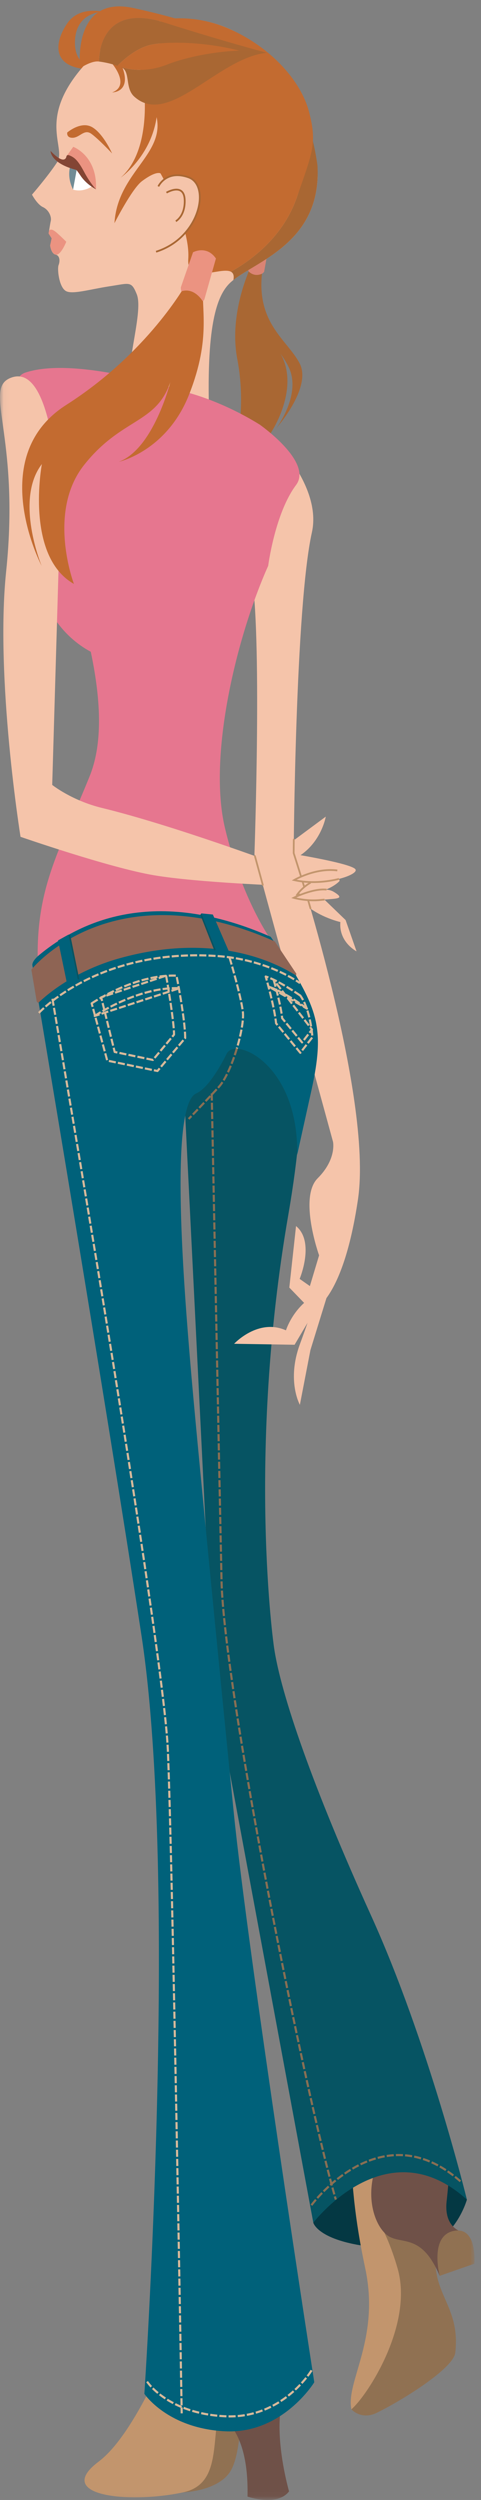 <svg xmlns="http://www.w3.org/2000/svg" xmlns:xlink="http://www.w3.org/1999/xlink" id="woman" width="68" height="353">
  <rect width="100%" height="100%" fill="#808080" stroke="none"/>
  <defs>
    <path id="a" d="M.06.903h67.019V352.94H.06z"/>
    <path id="c" d="M.06.903h67.019V352.94H.06z"/>
  </defs>
  <g fill="none" fill-rule="evenodd">
    <path fill="#C36B30" fill-rule="nonzero" d="M11.711 9.717s.01-.681-.276-1.065c-.437-.585-.89-1.28-.834-2.873.144-4.117 3.909-4.116 3.909-4.116S11.202.795 9.488 3.324c-1.714 2.53-2.182 5.822 2.223 6.393"/>
    <path fill="#A96733" fill-rule="nonzero" d="M38.878 48.936s1.623 1.923 2.155 3.438c1.329 3.788-1.995 8.117-1.995 8.117s5.108-5.749 3.322-9.181c-1.786-3.436-6.581-5.851-5.145-13.934l-1.426-.428s-3.578 6.825-2.238 13.78c1.34 6.956.262 16.443-4.645 19.151 0 0 8.601-4.599 11.117-12.451 1.869-5.828-1.145-8.492-1.145-8.492"/>
    <path fill="#DA8474" fill-rule="nonzero" d="M37.016 38.658c-.404.183-1.135.353-1.852-.314-.031-.029-.078-.261-.078-.261l.455-4.18s1.152 1.502 2.501.559l-.701 3.906s-.126.2-.325.29"/>
    <path fill="#043843" fill-rule="nonzero" d="M44.294 313.851s.877 3.599 13.498 3.71c6.256.054 8.215-6.968 8.215-6.968s-4.375-9.493-10.301-7.957c-5.925 1.535-11.412 11.215-11.412 11.215"/>
    <path fill="#C2956D" fill-rule="nonzero" d="M54.572 293.527s7.378 6.953 8.09 10.839c.711 3.889-3.906 7.488-3.438 13.313.467 5.824-.846 17.676-6.284 21.867-2.395 1.848-3.264.652-3.264.652-.815-3.915 4.081-9.954 1.96-19.907-1.93-9.048-1.859-13.793-2.31-19.625-.452-5.831-3.099-11.184-3.099-11.184"/>
    <path fill="#907152" fill-rule="nonzero" d="M54.246 315.068s1.008 1.926 1.959 5.223c2.284 7.914-4.243 17.948-6.529 19.907 0 0 1.387 1.568 3.591.49 3.671-1.795 10.852-6.282 11.097-8.485.806-7.254-4.162-8.404-2.448-15.992.959-4.249-7.996-3.918-7.67-1.143"/>
    <mask id="b" fill="#fff">
      <use xlink:href="#a"/>
    </mask>
    <g fill-rule="nonzero" mask="url(#b)">
      <path fill="#6F5148" d="M61.522 302.113s-5.008-2.352-7.439 1.859c-2.793 4.839-1.469 9.791.489 11.504 1.959 1.714 4.897-.49 7.589 5.875l3.005-6.261s-2.429-.606-2.026-4.265c.709-6.437.341-6.998-1.618-8.712"/>
      <path fill="#907152" d="M62.161 321.351s-1.484-5.601 1.943-6.336c3.427-.735 2.953 4.622 2.953 4.622l-4.896 1.714M25.891 351.922s4.448-.136 6.406-2.583c1.959-2.448 1.224-8.323 2.937-9.547 1.714-1.224 4.652-7.098 4.652-7.098s-9.389-15.884-13.995 19.228"/>
      <path fill="#C2956D" d="M26.976 323.695s-6.514 19-13.029 23.885c-6.512 4.885 4.343 5.972 11.944 4.342 7.6-1.629 1.627-13.027 8.685-16.827 7.057-3.8 10.314-5.971 4.342-16.828"/>
      <path fill="#6F5148" d="M42.17 327.716s-6.445-.408-8.894 3.754c-2.447 4.16-2.447 9.546-2.447 9.546s4.405 1.469 4.161 11.505c0 0 4.161 1.467 5.875-.735 0 0-2.203-7.588-.979-12.728 1.223-5.142 3.263-5.956 2.284-11.342"/>
    </g>
    <path fill="#F5C4AA" fill-rule="nonzero" d="M43.925 125.16l4.934 4.753 1.546 4.417s-2.527-1.284-2.287-4.136c0 0-3.581-.786-5.756-3.247"/>
    <path fill="#F5C4AA" fill-rule="nonzero" d="M47.687 122.909c-3.123-.407-6.108 1.357-6.108 1.357 4.071.949 9.094-.679 8.686-1.493-.407-.814-8.502-2.145-8.502-2.145l-.997 5.81"/>
    <g fill-rule="nonzero">
      <path fill="#E6768F" d="M14.98 92.916s-5.701-1.356-8.684-8.141C3.188 77.709 9.822 65.64 9.822 65.64"/>
      <path fill="#F5C4AA" d="M18.528 56.633c-1.382-3.562 1.884-12.434.803-15.091-.768-1.894-.996-1.546-3.843-1.119-2.848.434-5.323 1.212-6.209.65-.961-.613-1.204-3.128-.995-3.653.208-.524.202-1.331-.433-1.467-.635-.137-.764-1.306-.764-1.306l.65-.811-.862-.848s.183-1.238.308-1.813c.124-.573-.287-1.55-1.108-1.928-.823-.378-1.554-1.763-1.554-1.763s2.199-2.529 3.537-4.548c1.339-2.018-2.491-5.718 2.921-12.614C15.637 4.391 23.982.286 32.582 4.15c6.697 3.007 5.528 8.662 6.826 15.321.369 1.89 5.536 2.987 5.503 5.198-.151 10.004-9.278 12.436-12.313 15.203-1.996 1.82-3.522 6.234-2.994 19.805l-11.076-3.044M41.851 173.12l-.95 8.687 3.192 3.298s4.342-1.086 6.513-15.742c2.173-14.657-9.088-48.899-9.088-48.899s.217-34.679 2.575-45.284c1.629-7.328-7.4-15.24-7.4-15.24s-1.386 19.965-1.22 20.763c1.629 7.871.497 39.925.497 39.925l11.109 40.592s.544 2.441-2.172 5.156.203 10.88.203 10.88l-1.302 4.339-1.446-1.014s2.199-5.229-.511-7.461"/>
      <path fill="#E6768F" d="M31.809 116.938c-2.449-10.263 1.663-27.119 6.106-37.049 0 0 .956-7.427 3.936-11.4 2.443-3.257-5.158-8.549-5.158-8.549-5.699-3.529-10.585-4.616-10.585-4.616s-15.199-5.156-22.527-2.712c-7.329 2.442 16.094 39.712 9.092 56.997-4.364 10.774-7.792 15.915-7.302 27.174 0 0 9.853-8.077 33.046-3.917 0 0-4.159-5.667-6.608-15.928"/>
    </g>
    <path fill="#065463" fill-rule="nonzero" d="M25.826 150.256l4.354 87.598 14.114 75.997s10.312-13.572 21.713-3.258c0 0-5.429-22.255-13.571-40.168-8.142-17.915-12.754-31.214-13.705-37.863 0 0-3.883-26.912 2.035-61.07 5.97-34.469-4.434-38.269-4.434-38.269"/>
    <path fill="none" stroke="#8A6F53" stroke-dasharray="1 .3" stroke-linejoin="round" stroke-width=".3" d="M44.03 311.374s9.854-13.512 21.253-3.196"/>
    <path fill="#00617A" fill-rule="nonzero" d="M5.568 134.826c6.426-5.324 17.117-9.404 32.7-2.55l2.089 2.981c4.48 7.329 5.627 9.904 3.665 18.729-.656 2.95-2.012 9.096-2.012 9.096.238-12.771-8.734-16.752-9.957-14.304-.49.979-2.43 4.784-4.316 5.615-3.889 1.715-1.628 28.5-.814 38.27.814 9.771 4.071 42.748 6.106 63.105 2.036 20.356 11.401 80.61 11.401 80.61s-4.479 7.328-12.621 6.922c-8.143-.407-11.4-5.293-11.4-5.293s4.885-72.469-.407-107.074c-5.292-34.606-15.426-94.639-15.426-94.639s-.142-.527.992-1.468"/>
    <path fill="none" stroke="#D9BA9B" stroke-dasharray="1 .3" stroke-linejoin="round" stroke-width=".3" d="M44.047 334.692s-4.096 6.893-12.238 6.487c-8.143-.408-11.016-4.896-11.016-4.896"/>
    <path fill="#8E6454" fill-rule="nonzero" d="M41.896 137.494l-3.05-4.565c-23.069-10.261-34.412 3.977-34.412 3.977l.757 4.496s.183.247.25.18c1.459-1.411 5.359-4.569 11.435-6.267 15.177-4.243 24.034 1.909 24.972 2.412l.048-.233"/>
    <path fill="#F5C4AA" fill-rule="nonzero" d="M39.271 120.329l6.785-5.022s-.951 5.7-6.921 6.786"/>
    <path fill="#FFFFFE" fill-rule="nonzero" d="M10.935 23.613s-.706.349-.605 3.162c0 0 .682.238 1.522.033.841-.205 1.092-.479 1.092-.479l-2.009-2.716"/>
    <path fill="#718C95" fill-rule="nonzero" d="M10.328 22.523s-1.231 1.764.002 4.252l.603-3.294-.605-.958"/>
    <path fill="#EB9381" fill-rule="nonzero" d="M8.044 32.882a27.32 27.32 0 0 1 1.324 1.257s-.793 2.011-1.517 1.814c-.626-.173-.764-1.306-.764-1.306l.209-.995-.421-.664s-.072-1.2 1.169-.106"/>
    <path fill="#C36B30" fill-rule="nonzero" d="M15.849 21.668s-1.226-2.785-2.815-3.709c-1.586-.922-3.528.749-3.528.749s-.163.791.81.745c.978-.047 1.59-1.257 2.566-.581.977.683 2.967 2.796 2.967 2.796"/>
    <path fill="#A96733" fill-rule="nonzero" d="M44.886 23.415a32.642 32.642 0 0 0-1.039-4.914c-.049 2.139-.457 5.296-1.9 9.412-1.991 5.688-6.62 8.962-9.313 10.449.333.172.488.523.359 1.179 3.359-2.643 11.771-5.27 11.918-14.872.007-.431-.015-.836-.025-1.254"/>
    <path fill="#C36B30" fill-rule="nonzero" d="M41.947 27.913c2.283-6.518 2.878-7.725 1.748-12.101-1.128-4.374-5.364-9.081-11.113-11.662-3.359-1.509-6.764-1.854-9.915-1.349 1.717 4.977-4.841 7.003-3.113 9.067 7.502 8.978-2.84 10.739-3.374 19.647 0 0 2.474-4.872 3.882-5.929 2.069-1.551 2.632-1.099 2.632-1.099s4.234 7.405 3.923 12.058c-.252 3.783 4.573 1.078 6.017 1.817 2.693-1.487 7.322-4.761 9.313-10.449"/>
    <path fill="#F5C4AA" fill-rule="nonzero" d="M22.388 26.325s1.092-2.403 4.251-1.295c3.159 1.107 1.681 8.542-4.577 10.516"/>
    <path fill="none" stroke="#A96733" stroke-width=".25" d="M22.388 26.325s1.092-2.403 4.251-1.295c3.159 1.107 1.681 8.542-4.577 10.516m1.473-8.344s2.532-1.508 2.579 1.113c.04 2.23-1.258 2.922-1.258 2.922"/>
    <path fill="#834534" fill-rule="nonzero" d="M11.027 22.445c-.553-.838-1.634-.379-1.634-.379s-.135 1.445-2.245-.75c0 0-.06 1.778 3.829 2.727 0 0 .607-.758.05-1.598"/>
    <path fill="#EB9381" fill-rule="nonzero" d="M13.568 26.716s-1.389-.725-2.383-2.45c-.992-1.728-1.792-2.199-1.792-2.199l.962-1.333s3.423 1.243 3.213 5.982"/>
    <path fill="#834534" fill-rule="nonzero" d="M13.595 26.743s-1.349-.655-2.197-1.921c-.845-1.265-2.001-2.546-2.001-2.546s-.115-.579.497-.305c.611.273 1.093.6 1.989 2.282.896 1.68 1.712 2.49 1.712 2.49"/>
    <mask id="d" fill="#fff">
      <use xlink:href="#c"/>
    </mask>
    <g fill-rule="nonzero" mask="url(#d)">
      <path fill="#C36B30" d="M20.342 12.461s1.168 8.717-3.279 12.62c0 0 5.264-3.651 5.208-10.468"/>
      <path fill="#F5C4AA" d="M1.682 53.289c-4.286 1.429 1.22 7.871-.815 27.414-1.568 15.045 2.035 37.456 2.035 37.456s12.614 4.377 18.864 5.428c6.252 1.052 18.728 1.493 18.728 1.493l-1.086-2.986s-14.929-5.564-24.97-8.006c-4.306-1.047-7.057-3.258-7.057-3.258l1.086-36.912s-.272-22.801-6.785-20.629"/>
      <path fill="#C36B30" d="M26.269 40.161s-5.36 9.661-16.915 17.022c-11.556 7.359-3.462 22.732-3.462 22.732s-3.879-9.314.029-14.39c0 0-2.443 12.983 4.531 16.927 0 0-3.859-10.126 1.439-16.8 5.297-6.677 10.164-5.762 12.188-11.691 0 0-2.368 9.451-7.293 11.25 0 0 6.818-1.488 9.973-9.567 3.156-8.078 1.604-11.91 1.968-16.246l-2.458.763"/>
    </g>
    <path fill="#F5C4AA" fill-rule="nonzero" d="M47.279 179.635l-3.392 10.993-1.493 7.734s-1.9-3.392 0-8.549 2.579-7.736 2.579-7.736"/>
    <path fill="#F5C4AA" fill-rule="nonzero" d="M45.177 183.909l-3.531 5.972-8.548-.137s3.391-3.664 7.328-1.898c0 0 .95-3.122 3.935-4.887l.816.95"/>
    <path fill="#00617A" fill-rule="nonzero" d="M9.676 131.97l1.304 6.283-1.467.816-1.305-6.284 1.468-.815M28.463 128.97l2.04 5.121 1.958.489-2.367-5.446-1.631-.164"/>
    <path fill="none" stroke="#D9BA9B" stroke-dasharray="1 .3" stroke-linejoin="round" stroke-width=".3" d="M12.959 141.679s6.12-4.161 11.994-3.916c0 0 1.225 6.12 1.225 8.812l-3.917 4.651-7.099-1.469-2.203-8.078zm10.526-3.916s1.117 6.262 1.117 8.33l-2.984 3.572-5.404-1.128-1.908-7.715 9.179-3.059zm-10.097 5.691s6.12-4.162 11.994-3.917l-11.994 3.917zm29.068-2.877s-3.183-2.203-4.896-2.692c0 0 1.224 4.162 1.468 6.609l3.428 4.161 1.713-2.203s-.245-3.835-1.713-5.875zm-3.769-2.22s1.004 3.411 1.205 5.418l2.809 3.413 1.404-1.807-5.418-7.024zm4.707 4.056s-3.019-2.283-5.325-3.058l5.325 3.058z"/>
    <path fill="#EB9381" fill-rule="nonzero" d="M30.526 36.503l-1.633 5.771s-.172.345-.264.206c-.361-.541-1.399-1.812-2.942-1.362-.134.04-.122-.549-.122-.549l1.724-4.949s1.922-1.046 3.237.883"/>
    <path fill="none" stroke="#D9BA9B" stroke-dasharray="1 .3" stroke-linejoin="round" stroke-width=".3" d="M5.493 143.026s8.339-9.172 25.172-8.037c7.262.49 11.75 3.833 11.75 3.833"/>
    <path fill="#065463" fill-rule="nonzero" d="M28.324 129.176l.139-.206 2.04 5.121-.185.163-1.994-5.078M9.676 131.97l.262.08 1.278 6.264-.236-.061-1.304-6.283"/>
    <path fill="none" stroke="#8A6F53" stroke-dasharray="1 .3" stroke-linejoin="round" stroke-width=".3" d="M33.488 148.035c-.657 2.198-1.607 4.417-2.578 5.475a297.54 297.54 0 0 1-4.243 4.489"/>
    <path fill="none" stroke="#D9BA9B" stroke-dasharray="1 .3" stroke-linejoin="round" stroke-width=".3" d="M32.461 135.234s1.631 5.466 1.876 7.669c.118 1.062-.238 3.088-.849 5.132"/>
    <path fill="none" stroke="#8A6F53" stroke-dasharray="1 .3" stroke-linejoin="round" stroke-width=".3" d="M29.931 154.408s1.061 53.445 1.387 68.785c.327 15.339 11.913 73.027 16.156 87.387"/>
    <path fill="none" stroke="#D9BA9B" stroke-dasharray="1 .3" stroke-linejoin="round" stroke-width=".3" d="M7.411 141.026S23.077 231.761 23.73 247.1c.653 15.34 1.957 93.67 1.957 93.67"/>
    <path fill="none" stroke="#C2956D" stroke-linecap="round" stroke-linejoin="round" stroke-width=".25" d="M43.895 128.264a253.201 253.201 0 0 0-2.377-7.8s.003-.693.017-1.916m-5.498 2.331l1.113 4.064"/>
    <path fill="#F5C4AA" fill-rule="nonzero" d="M45.819 124.005c-2.443.271-3.801 2.307-3.801 2.307 4.342 0 5.971-1.901 5.971-1.901s.273-.949-2.17-.406"/>
    <path fill="#F5C4AA" fill-rule="nonzero" d="M41.516 126.771s3.855-1.935 5.664-.844c1.807 1.089.228.921-1.814 1.147-2.041.227-3.85-.303-3.85-.303"/>
    <path fill="none" stroke="#C2956D" stroke-width=".25" d="M45.88 127.025c-.167.014-.339.031-.514.049-2.041.227-3.85-.303-3.85-.303s2.711-1.361 4.653-1.158m-2.26-.984c-1.229.691-1.891 1.683-1.891 1.683.135 0 .268-.003.398-.006"/>
    <path fill="#F5C4AA" fill-rule="nonzero" d="M47.687 122.909c-3.123-.407-6.108 1.357-6.108 1.357 2.168.505 4.606.279 6.349-.164"/>
    <path fill="none" stroke="#C2956D" stroke-width=".25" d="M47.687 122.909c-3.123-.407-6.108 1.357-6.108 1.357 2.168.505 4.606.279 6.349-.164"/>
    <g fill-rule="nonzero">
      <path fill="#C36B30" d="M15.856 8.99s2.619 3.069 0 4.062c0 0 2.889.001 1.354-3.79"/>
      <path fill="#C36B30" d="M23.264 3.195C29.275 5.1 34.456 6.579 37.085 7.281c.218.031.424.067.628.107-.478-.456-8.25-3.966-18.862-6.256-8.745-1.888-7.529 8.507-7.529 8.507s1.559-1.099 2.672-.951c.004-1.099.375-8.312 9.27-5.493"/>
      <path fill="#A96733" d="M16.543 9.241l.076.035c.861-.877 2.806-2.623 4.975-3.005 2.401-.424 7.379-.359 12.229.879 1.178-.041 2.291-.002 3.262.131-2.629-.702-7.81-2.181-13.821-4.086-8.895-2.819-9.266 4.394-9.27 5.493.754.099 1.666.284 2.612.6l.013-.012-.076-.035"/>
    </g>
    <path fill="#C36B30" fill-rule="nonzero" d="M21.594 6.271c-2.169.382-4.114 2.128-4.975 3.005.056.024.143.058.26.102.053.02.103.034.156.054 1.012.342 3.497.908 6.617-.323 2.653-1.045 6.697-1.84 10.171-1.959-4.85-1.238-9.828-1.303-12.229-.879"/>
    <path fill="#A96733" fill-rule="nonzero" d="M23.652 9.109c-3.12 1.231-5.605.665-6.617.323 1.494.565.56 2.954 1.941 4.205C23.85 18.06 30.81 8.143 37.731 7.452a53.29 53.29 0 0 1-.646-.171c-3.83-.527-9.883.431-13.433 1.828"/>
  </g>
</svg>

